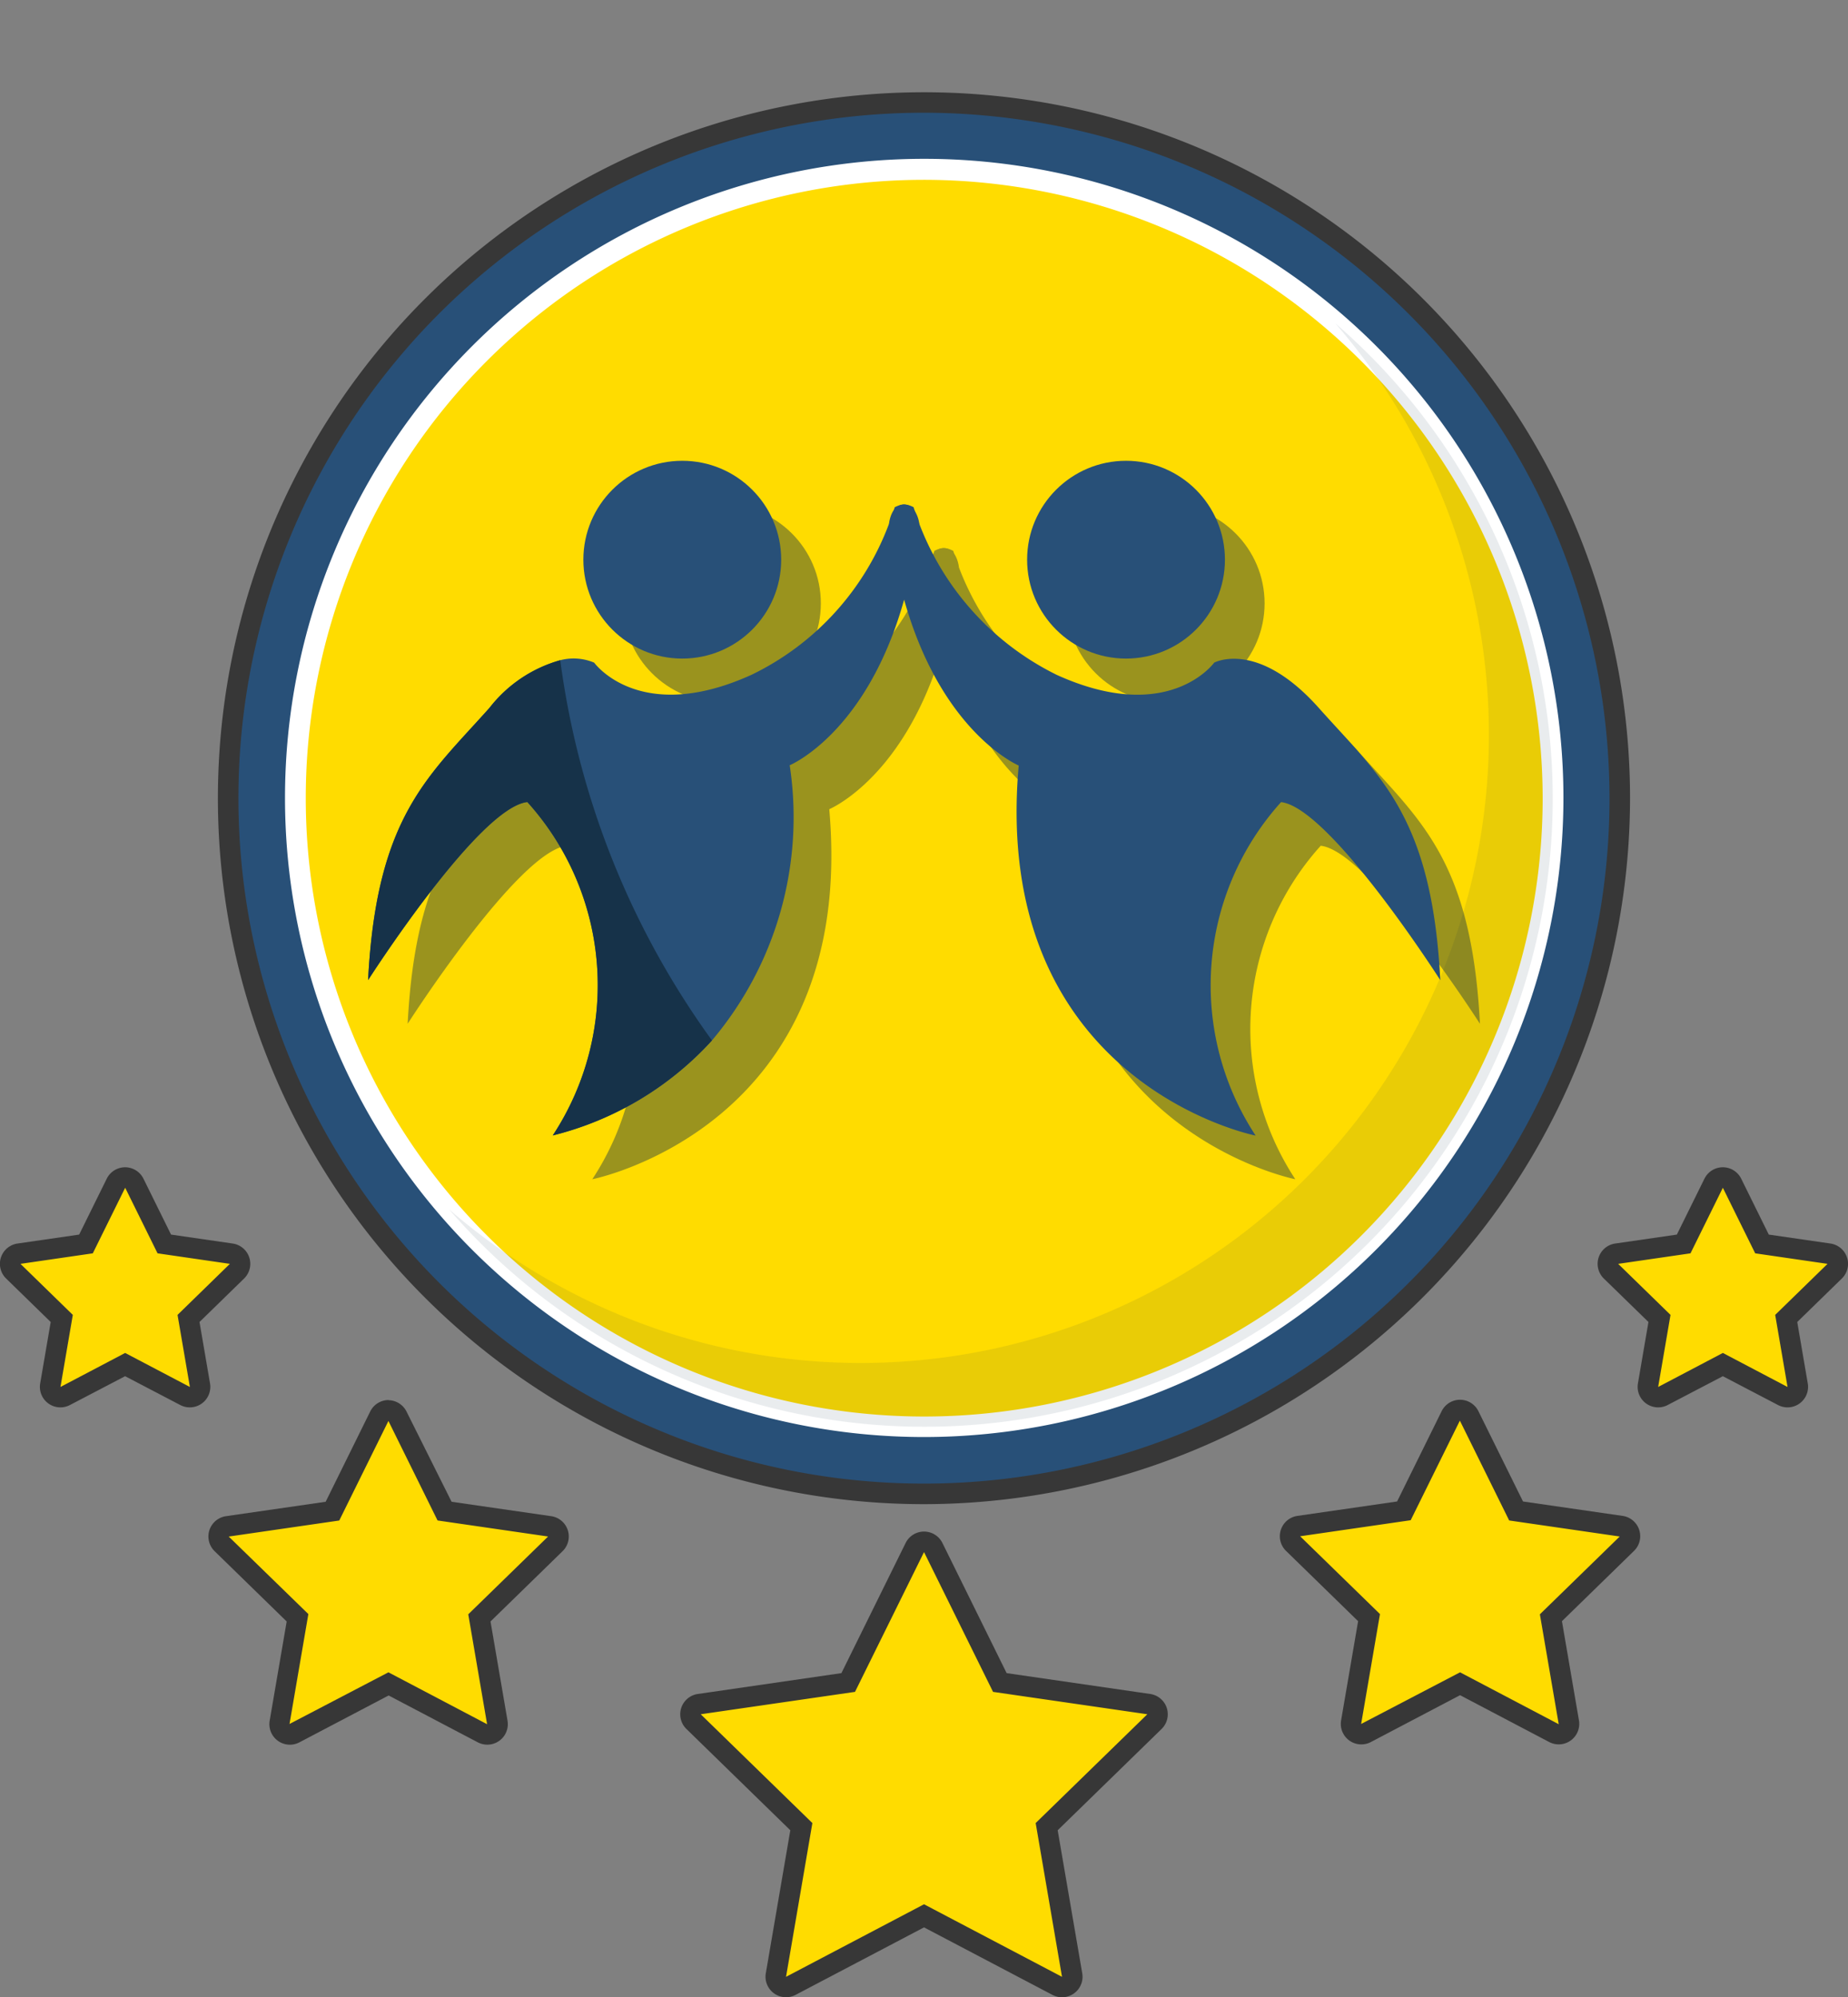 <svg xmlns="http://www.w3.org/2000/svg" width="38.451" height="41.561" viewBox="0 0 38.451 41.561"><rect x="0" y="0" width="38.451" height="41.561" fill="#808080" stroke="none"/><defs><style>.a{fill:#ffdc00;}.b{fill:#373737;}.c{fill:#285078;}.d{fill:#fff;}.e{opacity:0.09;mix-blend-mode:multiply;isolation:isolate;}.f{fill:#0e2d47;}.g{opacity:0.42;}.h{fill:#163249;}</style></defs><g transform="translate(14.153 31.871)"><g transform="translate(0.214 0.213)"><path class="a" d="M444.07,329.886a.211.211,0,0,1-.1-.024L441.2,328.4l-2.772,1.458a.211.211,0,0,1-.1.024.213.213,0,0,1-.21-.25l.529-3.087-2.242-2.186a.214.214,0,0,1,.118-.364l3.1-.451,1.386-2.808a.214.214,0,0,1,.383,0l1.386,2.808,3.1.451a.213.213,0,0,1,.118.364l-2.242,2.186.529,3.087a.214.214,0,0,1-.21.25Z" transform="translate(-436.34 -320.622)"/></g><path class="b" d="M440.662,320.3l1.436,2.909,3.21.466-2.323,2.264.548,3.2-2.871-1.51-2.871,1.51.548-3.2-2.323-2.264,3.21-.466,1.436-2.909m0-.427a.427.427,0,0,0-.383.238l-1.336,2.708-2.988.434a.427.427,0,0,0-.237.728l2.162,2.108-.51,2.976a.427.427,0,0,0,.619.45l2.673-1.405,2.672,1.405a.427.427,0,0,0,.62-.45l-.511-2.976,2.162-2.108a.427.427,0,0,0-.236-.728l-2.988-.434-1.336-2.708a.427.427,0,0,0-.383-.238Z" transform="translate(-435.589 -319.872)"/></g><g transform="translate(26.625 29.134)"><g transform="translate(0.213 0.213)"><path class="a" d="M485.749,317.754a.215.215,0,0,1-.1-.024L483.7,316.7l-1.954,1.027a.213.213,0,0,1-.309-.225l.373-2.176-1.581-1.541a.214.214,0,0,1,.118-.364l2.185-.318.977-1.979a.214.214,0,0,1,.383,0l.977,1.979,2.185.318a.214.214,0,0,1,.118.364l-1.581,1.541.373,2.176a.214.214,0,0,1-.21.25Z" transform="translate(-480.16 -311.008)"/></g><path class="b" d="M483.159,310.685l1.027,2.08,2.3.334-1.661,1.619.392,2.287-2.053-1.08L481.106,317l.392-2.287-1.661-1.619,2.3-.334,1.027-2.08m0-.427a.427.427,0,0,0-.383.238l-.927,1.879-2.074.3a.427.427,0,0,0-.237.728l1.5,1.463-.354,2.065a.427.427,0,0,0,.62.45l1.855-.975,1.855.975a.427.427,0,0,0,.619-.45l-.354-2.065,1.5-1.463a.427.427,0,0,0-.237-.728l-2.073-.3-.928-1.879a.427.427,0,0,0-.383-.238Z" transform="translate(-479.41 -310.258)"/></g><g transform="translate(33.241 24.291)"><g transform="translate(0.214 0.213)"><path class="a" d="M507.144,298.562a.211.211,0,0,1-.1-.024l-1.247-.655-1.247.655a.213.213,0,0,1-.225-.016.214.214,0,0,1-.085-.209l.238-1.388-1.009-.983a.214.214,0,0,1,.118-.364l1.394-.2.623-1.263a.214.214,0,0,1,.383,0l.624,1.263,1.394.2a.214.214,0,0,1,.118.364l-1.009.983.238,1.388a.213.213,0,0,1-.21.25Z" transform="translate(-503.406 -293.992)"/></g><path class="b" d="M505.261,293.669l.673,1.364,1.505.219-1.089,1.062.257,1.5-1.346-.708-1.346.708.257-1.5-1.089-1.062,1.505-.219.673-1.364m0-.427h0a.427.427,0,0,0-.383.238l-.574,1.163-1.283.186a.427.427,0,0,0-.237.728l.929.905-.219,1.278a.427.427,0,0,0,.619.45l1.148-.6,1.148.6a.427.427,0,0,0,.619-.45l-.219-1.278.928-.905a.427.427,0,0,0-.237-.728l-1.283-.186-.574-1.163a.427.427,0,0,0-.383-.238Z" transform="translate(-502.655 -293.242)"/></g><g transform="translate(4.328 29.134)"><g transform="translate(0.213 0.213)"><path class="a" d="M403.3,317.754a.214.214,0,0,1-.21-.25l.373-2.176-1.581-1.541a.213.213,0,0,1,.118-.364l2.184-.318.977-1.979a.214.214,0,0,1,.192-.119h0a.214.214,0,0,1,.191.119l.976,1.979,2.185.318a.213.213,0,0,1,.118.364l-1.581,1.541.373,2.176a.213.213,0,0,1-.31.225l-1.954-1.027L403.4,317.73A.216.216,0,0,1,403.3,317.754Z" transform="translate(-401.819 -311.008)"/></g><path class="b" d="M404.818,310.685l1.027,2.08,2.3.334-1.661,1.619.392,2.287-2.053-1.08L402.765,317l.392-2.287L401.5,313.1l2.3-.334,1.027-2.08m0-.427a.427.427,0,0,0-.383.238l-.927,1.879-2.074.3a.427.427,0,0,0-.237.728l1.5,1.463-.354,2.065a.427.427,0,0,0,.62.45l1.855-.975,1.855.975a.427.427,0,0,0,.619-.45l-.354-2.065,1.5-1.463a.427.427,0,0,0-.237-.728l-2.073-.3L405.2,310.5a.427.427,0,0,0-.383-.238Z" transform="translate(-401.069 -310.258)"/></g><g transform="translate(0 24.291)"><g transform="translate(0.213 0.213)"><path class="a" d="M390.351,298.562a.211.211,0,0,1-.1-.024L389,297.882l-1.247.655a.21.21,0,0,1-.1.024.213.213,0,0,1-.21-.25l.238-1.388-1.009-.983a.214.214,0,0,1,.119-.364l1.394-.2.623-1.263a.214.214,0,0,1,.383,0l.624,1.263,1.394.2a.214.214,0,0,1,.118.364l-1.009.983.238,1.388a.214.214,0,0,1-.21.25Z" transform="translate(-386.613 -293.992)"/></g><path class="b" d="M388.468,293.669l.673,1.364,1.505.219-1.089,1.062.257,1.5-1.347-.708-1.346.708.257-1.5-1.089-1.062,1.505-.219.673-1.364m0-.427a.427.427,0,0,0-.383.238l-.574,1.163-1.283.186a.427.427,0,0,0-.237.728l.928.905-.219,1.278a.427.427,0,0,0,.619.45l1.148-.6,1.148.6a.427.427,0,0,0,.619-.45l-.219-1.278.928-.905a.427.427,0,0,0-.237-.728l-1.283-.186-.574-1.163a.427.427,0,0,0-.383-.238Z" transform="translate(-385.863 -293.242)"/></g><g transform="translate(2.615 0)"><circle class="c" cx="14.478" cy="14.478" r="14.478" transform="translate(0 28.582) rotate(-80.783)"/><path class="b" d="M416.485,244.017a14.691,14.691,0,1,1,14.691-14.691A14.708,14.708,0,0,1,416.485,244.017Zm0-28.956a14.264,14.264,0,1,0,14.264,14.264A14.281,14.281,0,0,0,416.485,215.061Z" transform="translate(-399.875 -212.715)"/></g><g transform="translate(4.217 1.602)"><circle class="a" cx="13.082" cy="13.082" r="13.082" transform="translate(0 25.825) rotate(-80.783)"/><path class="d" d="M420,246.13a13.3,13.3,0,1,1,13.3-13.3A13.31,13.31,0,0,1,420,246.13Zm0-26.163a12.868,12.868,0,1,0,12.868,12.868A12.883,12.883,0,0,0,420,219.967Z" transform="translate(-404.987 -217.827)"/></g><g transform="translate(4.485 1.869)"><circle class="a" cx="12.849" cy="12.849" r="12.849" transform="translate(0 25.366) rotate(-80.783)"/></g><g class="e" transform="translate(9.342 6.726)"><path class="f" d="M437.125,231.526a13.071,13.071,0,0,1-18.439,18.439,13.073,13.073,0,1,0,18.439-18.439Z" transform="translate(-418.686 -231.526)"/></g><g class="g" transform="translate(8.483 10.498)"><circle class="f" cx="2.058" cy="2.058" r="2.058" transform="translate(4.48)"/><path class="f" d="M427.135,248.36s-.059-.569-.51-.333a5.8,5.8,0,0,1-2.98,3.489c-2.333,1.059-3.274-.255-3.274-.255s-.9-.49-2.176.941-2.353,2.254-2.529,5.666c0,0,2.294-3.588,3.313-3.705a5.693,5.693,0,0,1,.529,6.94s5.519-1.088,4.93-7.7C424.44,253.4,426.626,252.5,427.135,248.36Z" transform="translate(-415.667 -247.061)"/><g transform="translate(10.841)"><circle class="f" cx="2.058" cy="2.058" r="2.058" transform="translate(2.872)"/><path class="f" d="M453.758,248.36s.059-.569.51-.333a5.8,5.8,0,0,0,2.98,3.489c2.333,1.059,3.274-.255,3.274-.255s.9-.49,2.176.941,2.353,2.254,2.529,5.666c0,0-2.294-3.588-3.313-3.705a5.693,5.693,0,0,0-.529,6.94s-5.518-1.088-4.93-7.7C456.454,253.4,454.268,252.5,453.758,248.36Z" transform="translate(-453.758 -247.061)"/></g></g><g transform="translate(7.659 9.589)"><circle class="c" cx="2.058" cy="2.058" r="2.058" transform="translate(4.479)"/><path class="c" d="M424.24,245.167v.009a10.756,10.756,0,0,1-.313,1.58c-.78,2.789-2.382,3.449-2.382,3.449a7.2,7.2,0,0,1-1.617,5.726,6.648,6.648,0,0,1-3.313,1.978,5.691,5.691,0,0,0-.529-6.939c-1.019.117-3.313,3.706-3.313,3.706.176-3.413,1.252-4.235,2.527-5.667a2.835,2.835,0,0,1,1.471-.99,1.1,1.1,0,0,1,.706.051s.939,1.312,3.273.253a5.7,5.7,0,0,0,2.863-3.148c.048-.125.08-.222.1-.282v0c.011-.037.017-.057.017-.057a.473.473,0,0,1,.1-.04.119.119,0,0,1,.043-.011.218.218,0,0,1,.043-.006.276.276,0,0,1,.1.017.266.266,0,0,1,.12.1v0A.664.664,0,0,1,424.24,245.167Z" transform="translate(-412.773 -243.869)"/><g transform="translate(10.84)"><circle class="c" cx="2.058" cy="2.058" r="2.058" transform="translate(2.872)"/><path class="c" d="M450.86,245.168s.059-.569.51-.333a5.8,5.8,0,0,0,2.98,3.49c2.333,1.058,3.274-.255,3.274-.255s.9-.49,2.176.941,2.353,2.255,2.529,5.666c0,0-2.294-3.588-3.313-3.705a5.693,5.693,0,0,0-.529,6.94s-5.518-1.088-4.93-7.7C453.556,250.206,451.37,249.3,450.86,245.168Z" transform="translate(-450.86 -243.869)"/></g></g><path class="h" d="M419.928,264.079a6.648,6.648,0,0,1-3.313,1.978,5.691,5.691,0,0,0-.529-6.939c-1.019.117-3.313,3.706-3.313,3.706.176-3.412,1.252-4.235,2.527-5.667a2.834,2.834,0,0,1,1.471-.99A17.342,17.342,0,0,0,419.928,264.079Z" transform="translate(-405.114 -242.428)"/></svg>